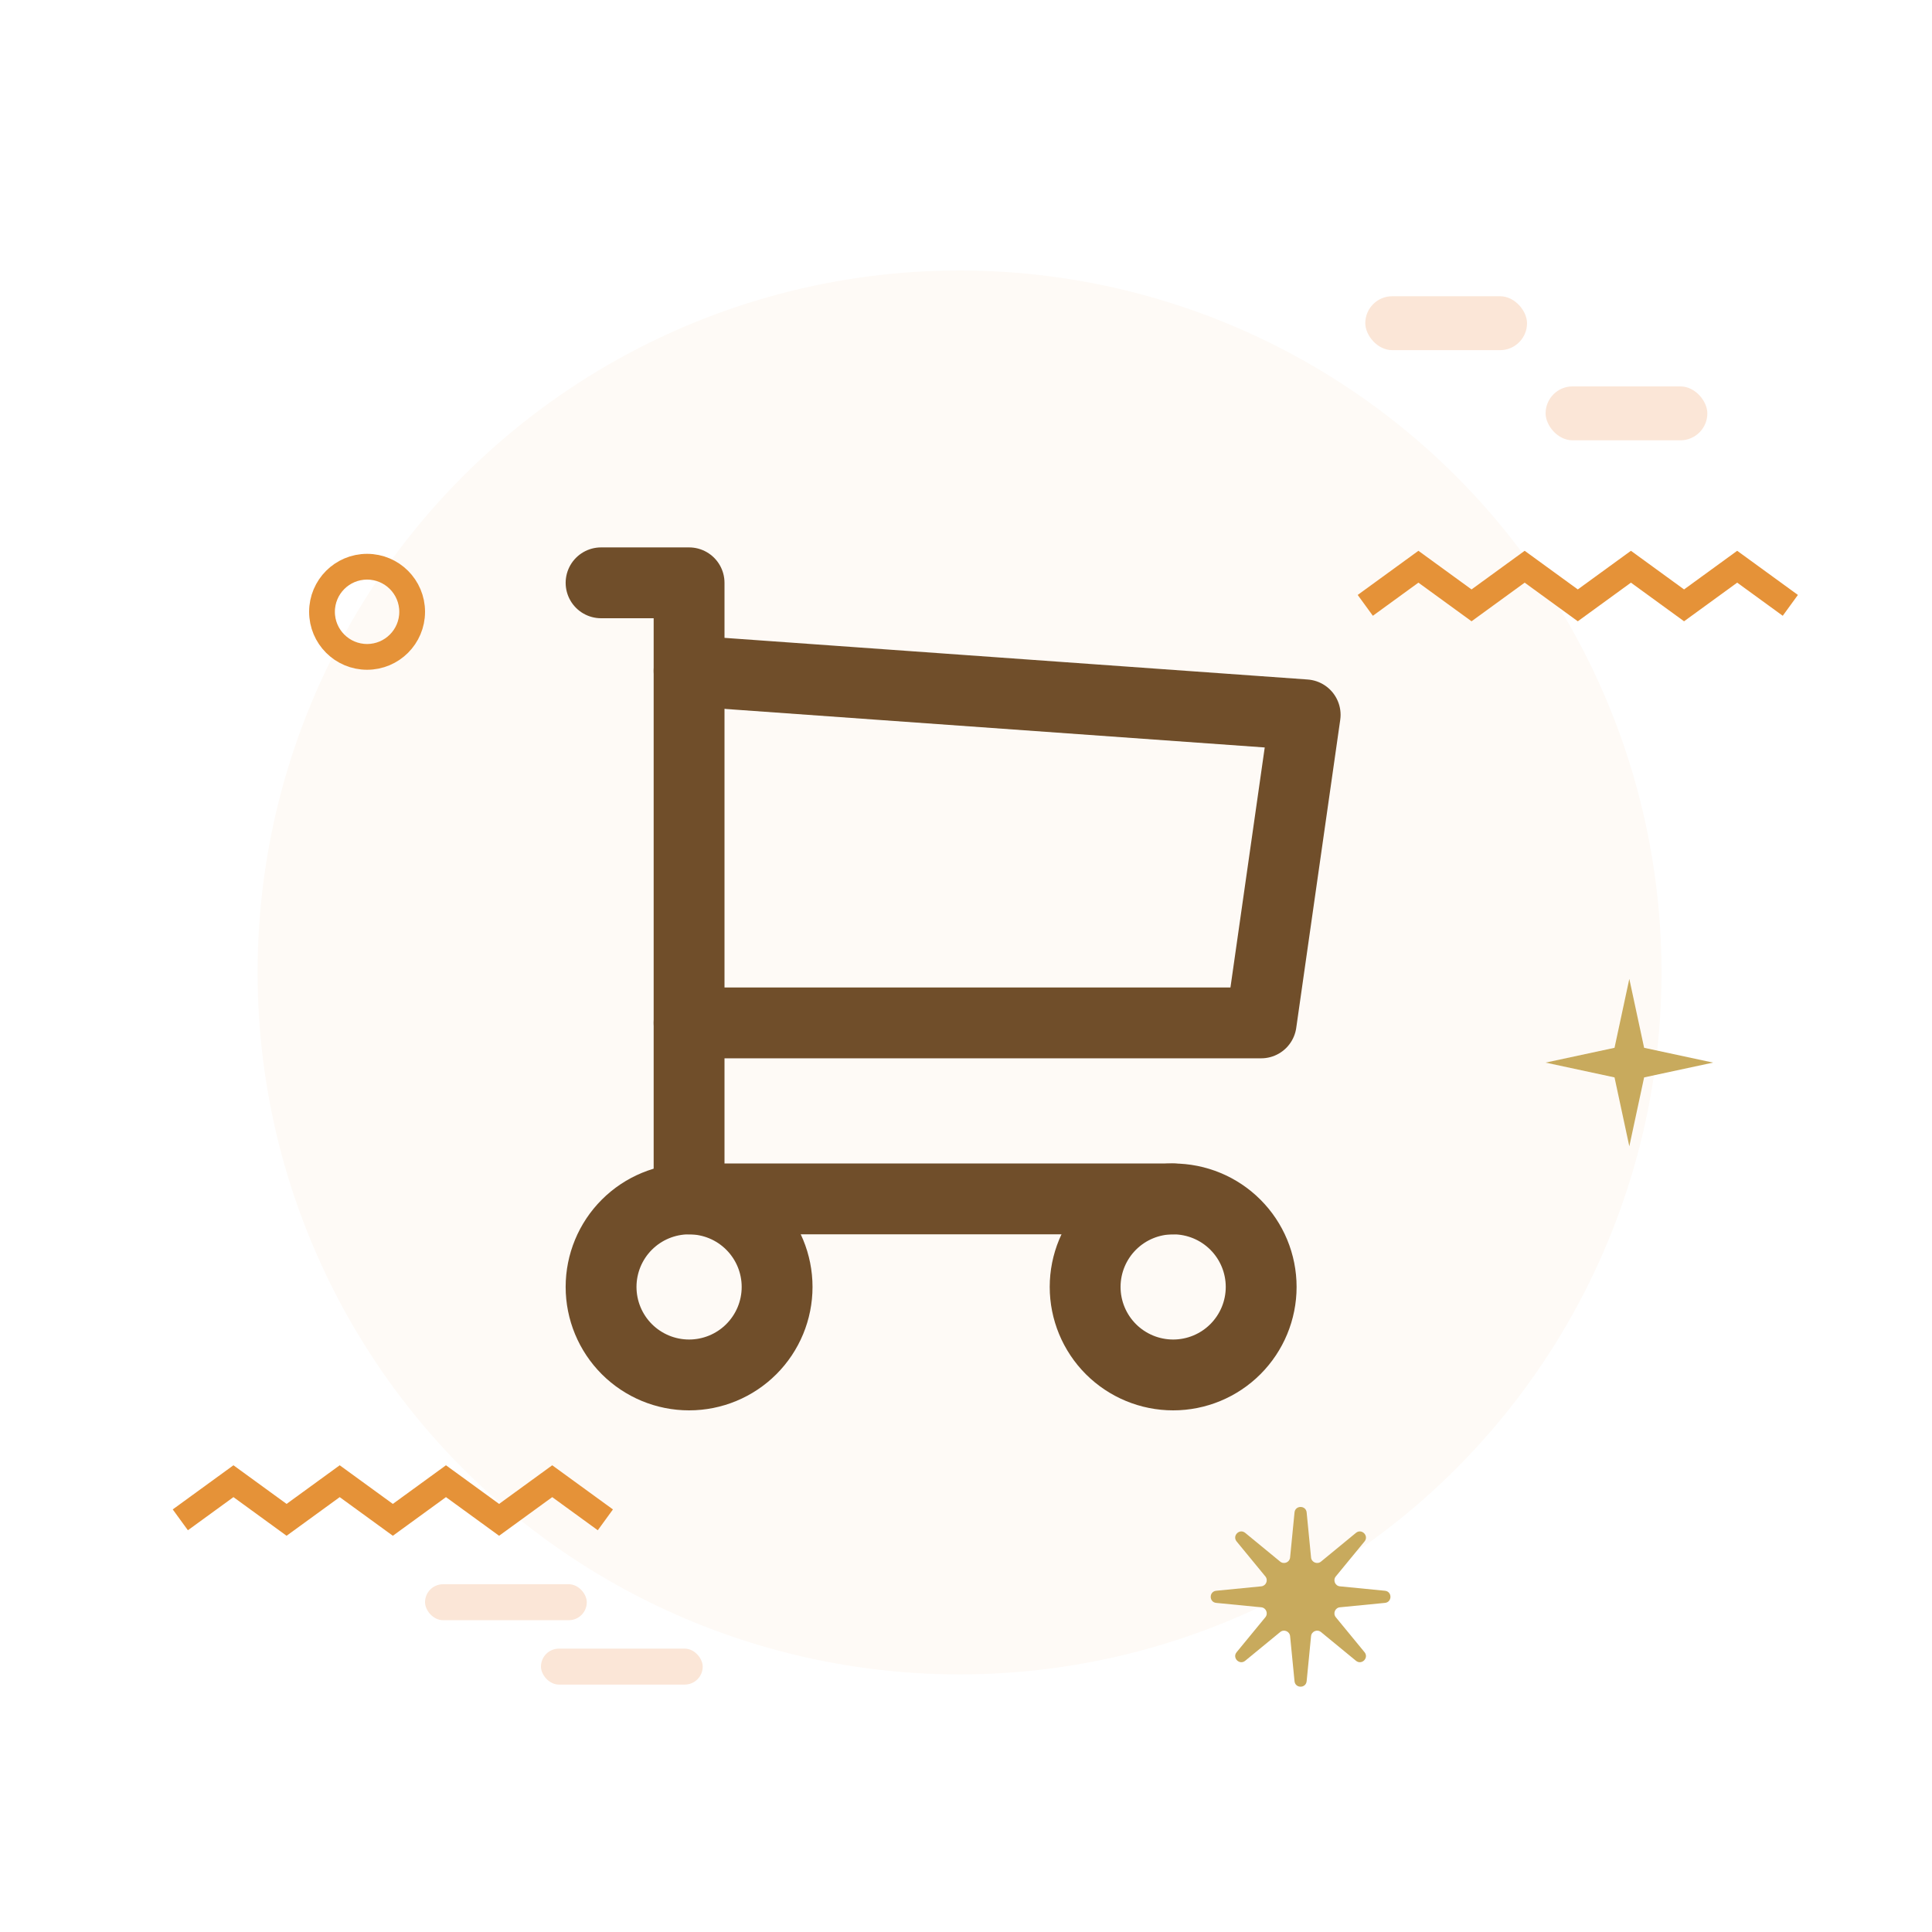 
<svg width="150" height="150" viewBox="0 0 150 150" fill="none" xmlns="http://www.w3.org/2000/svg">
<rect width="150" height="150" fill="white"/>
<circle cx="74.5" cy="75.5" r="54.5" fill="#FEFAF6"/>
<path d="M46.667 99.917C46.667 101.729 47.387 103.467 48.668 104.749C49.95 106.03 51.688 106.75 53.5 106.75C55.313 106.75 57.051 106.03 58.332 104.749C59.614 103.467 60.334 101.729 60.334 99.917C60.334 98.105 59.614 96.366 58.332 95.085C57.051 93.803 55.313 93.084 53.5 93.084C51.688 93.084 49.95 93.803 48.668 95.085C47.387 96.366 46.667 98.105 46.667 99.917Z" stroke="#704E2A" stroke-width="5.5" stroke-linecap="round" stroke-linejoin="round"/>
<path d="M84.25 99.917C84.25 101.729 84.97 103.467 86.251 104.749C87.533 106.03 89.271 106.75 91.083 106.75C92.896 106.75 94.634 106.03 95.915 104.749C97.197 103.467 97.917 101.729 97.917 99.917C97.917 98.105 97.197 96.366 95.915 95.085C94.634 93.803 92.896 93.084 91.083 93.084C89.271 93.084 87.533 93.803 86.251 95.085C84.97 96.366 84.25 98.105 84.25 99.917Z" stroke="#704E2A" stroke-width="5.5" stroke-linecap="round" stroke-linejoin="round"/>
<path d="M91.084 93.083H53.5V45.25H46.667" stroke="#704E2A" stroke-width="5.5" stroke-linecap="round" stroke-linejoin="round"/>
<path d="M53.5 52.084L101.333 55.5L97.917 79.417H53.5" stroke="#704E2A" stroke-width="5.5" stroke-linecap="round" stroke-linejoin="round"/>
<circle cx="28.5" cy="47.5" r="3.5" stroke="#E59238" stroke-width="2"/>
<path d="M126.5 76L127.649 81.351L133 82.5L127.649 83.649L126.5 89L125.351 83.649L120 82.5L125.351 81.351L126.5 76Z" fill="#C8AA5D"/>
<path d="M100.506 117.427C100.562 116.858 101.392 116.858 101.448 117.427L101.79 120.922C101.827 121.299 102.269 121.482 102.562 121.242L105.275 119.012C105.717 118.649 106.304 119.236 105.941 119.679L103.712 122.392C103.472 122.684 103.655 123.127 104.031 123.163L107.526 123.506C108.096 123.562 108.096 124.392 107.526 124.448L104.031 124.79C103.655 124.827 103.472 125.269 103.712 125.562L105.941 128.275C106.304 128.717 105.717 129.304 105.275 128.941L102.562 126.712C102.269 126.472 101.827 126.655 101.79 127.031L101.448 130.526C101.392 131.096 100.562 131.096 100.506 130.526L100.163 127.031C100.127 126.655 99.684 126.472 99.392 126.712L96.678 128.941C96.236 129.304 95.649 128.717 96.012 128.275L98.242 125.562C98.482 125.269 98.299 124.827 97.922 124.79L94.427 124.448C93.858 124.392 93.858 123.562 94.427 123.506L97.922 123.163C98.299 123.127 98.482 122.684 98.242 122.392L96.012 119.679C95.649 119.236 96.236 118.649 96.678 119.012L99.392 121.242C99.684 121.482 100.127 121.299 100.163 120.922L100.506 117.427Z" fill="#C8AA5D"/>
<rect x="106" y="23" width="12.558" height="4.186" rx="2.093" fill="#FBE6D7"/>
<rect x="120" y="30" width="12.558" height="4.186" rx="2.093" fill="#FBE6D7"/>
<rect x="42" y="128" width="12.558" height="2.791" rx="1.395" fill="#FBE6D7"/>
<rect x="33" y="123" width="12.558" height="2.791" rx="1.395" fill="#FBE6D7"/>
<path d="M106 47L110.125 44L114.25 47L118.375 44L122.5 47L126.625 44L130.75 47L134.875 44L139 47" stroke="#E59238" stroke-width="2"/>
<path d="M14 118L18.125 115L22.25 118L26.375 115L30.5 118L34.625 115L38.75 118L42.875 115L47 118" stroke="#E59238" stroke-width="2"/>
</svg>

